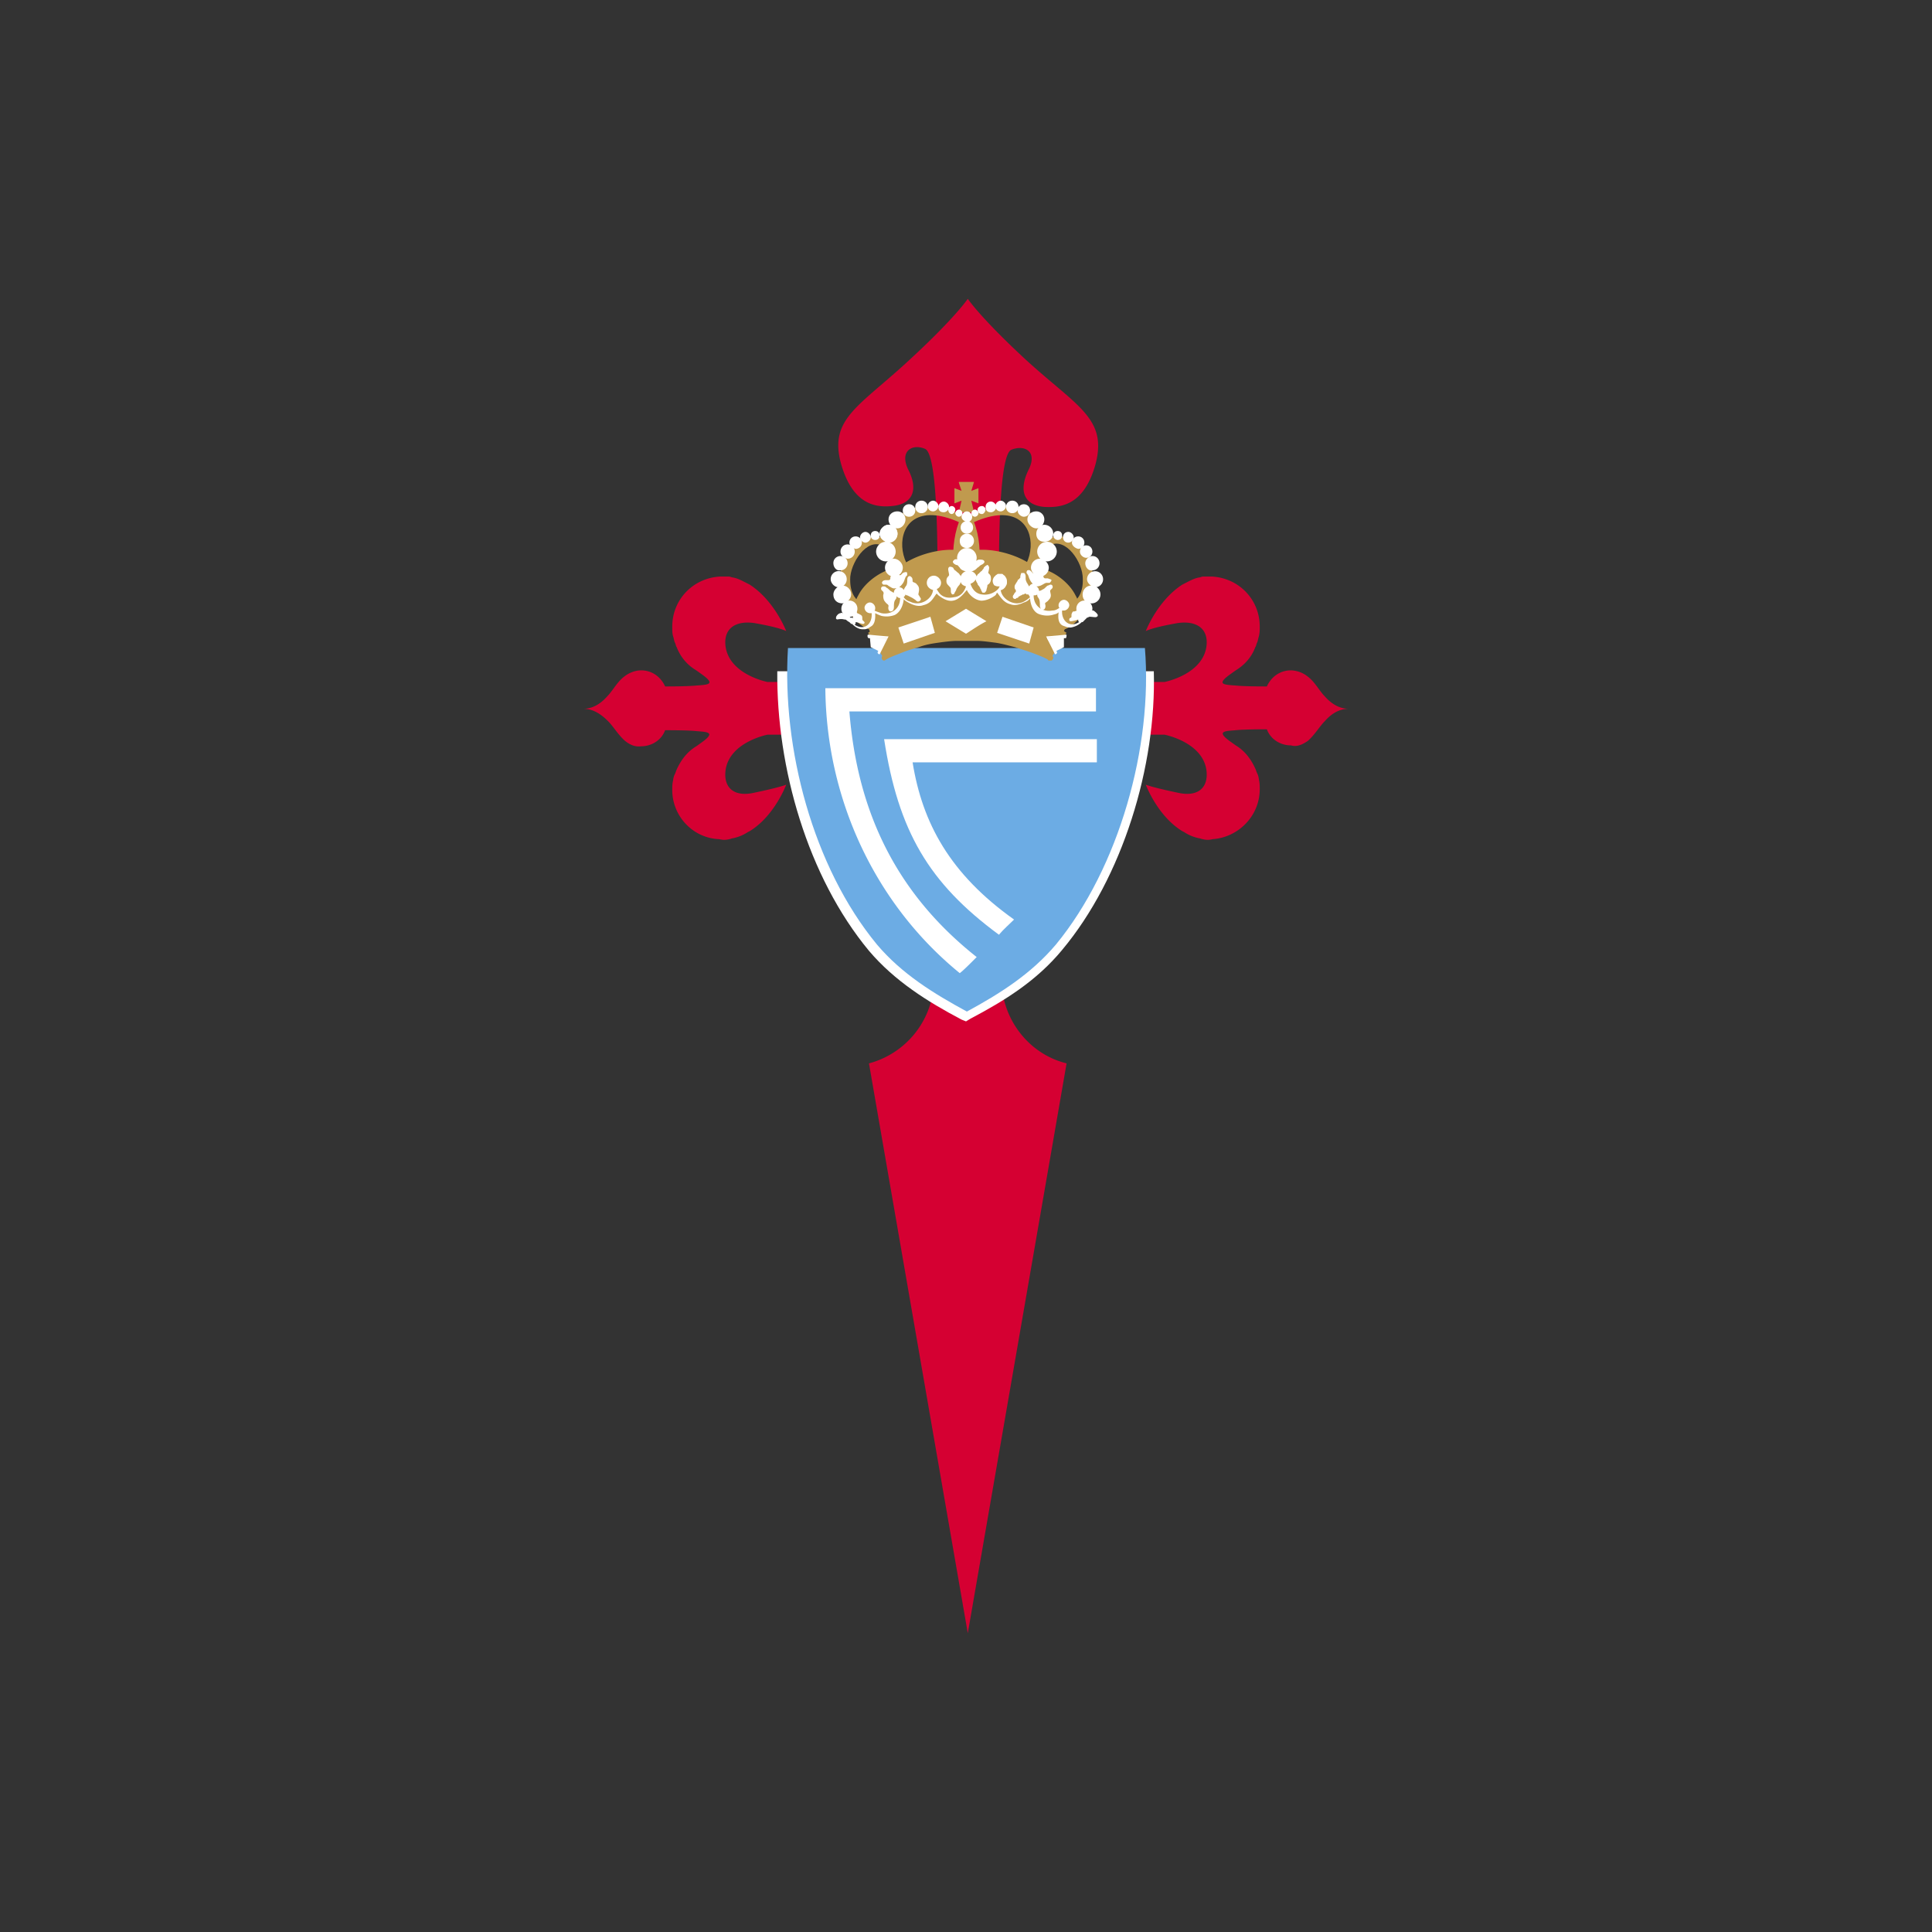 <?xml version="1.0" encoding="UTF-8" standalone="no"?>
<svg
   xmlns:dc="http://purl.org/dc/elements/1.1/"
   xmlns:cc="http://creativecommons.org/ns#"
   xmlns:rdf="http://www.w3.org/1999/02/22-rdf-syntax-ns#"
   xmlns:svg="http://www.w3.org/2000/svg"
   xmlns="http://www.w3.org/2000/svg"
   xmlns:sodipodi="http://sodipodi.sourceforge.net/DTD/sodipodi-0.dtd"
   xmlns:inkscape="http://www.inkscape.org/namespaces/inkscape"
   viewBox="0 0 700 700"
   version="1.1"
   id="svg91"
   sodipodi:docname="rc-celta-vigo.svg"
   width="700"
   height="700"
   style="fill:none"
   inkscape:export-filename="C:\Users\suitedoalex\sites\rc-celta-vigo-0.png"
   inkscape:export-xdpi="561.73712"
   inkscape:export-ydpi="561.73712"
   inkscape:version="0.92.0 r15299">
  <rect x="0" y="0" width="700" height="700" fill="#333333" stroke="none"/>
  <sodipodi:namedview
     pagecolor="#ffffff"
     bordercolor="#666666"
     borderopacity="1"
     objecttolerance="10"
     gridtolerance="10"
     guidetolerance="10"
     inkscape:pageopacity="0"
     inkscape:pageshadow="2"
     inkscape:window-width="1422"
     inkscape:window-height="808"
     id="namedview93"
     showgrid="false"
     inkscape:zoom="0.47683188"
     inkscape:cx="40.565478"
     inkscape:cy="297.49846"
     inkscape:window-x="0"
     inkscape:window-y="0"
     inkscape:window-maximized="0"
     inkscape:current-layer="svg91" />
  <g
     clip-path="url(#clip0)"
     id="g84"
     transform="translate(0,638)"
     inkscape:export-filename="C:\Users\suitedoalex\sites\rc-celta-vigo-4.png"
     inkscape:export-xdpi="138.44804"
     inkscape:export-ydpi="138.44804" />
  <defs
     id="defs89">
    <clipPath
       id="clip0">
      <path
         d="M 0,0.03 H 151.184 V 61.97 H 0 Z"
         id="path86"
         inkscape:connector-curvature="0"
         style="fill:#ffffff" />
    </clipPath>
  </defs>
  <path
     d="m 350.648,207.94 h -10.967 c 0,-19.42 -0.648,-43.695 -4.519,-45.311 -4.512,-1.944 -9.351,0.648 -6.127,7.439 3.872,7.446 1.616,12.621 -5.799,13.269 -6.127,0.648 -14.19,-0.648 -18.39,-14.885 -4.839,-16.829 6.455,-21.036 25.157,-38.512 16.126,-14.885 20.646,-21.676 20.646,-21.676 0,0 4.512,6.791 20.958,22.004 18.71,17.149 29.997,21.356 25.157,38.512 -4.192,14.237 -12.255,15.205 -18.382,14.885 -7.415,-0.648 -9.351,-5.831 -5.807,-13.269 3.551,-6.791 -1.288,-9.382 -6.127,-7.446 -3.872,1.624 -4.512,25.891 -4.512,45.311 h -11.287 v -0.328 z m 0,383.796 -35.804,-206.455 a 31.753,31.753 0 0 0 23.541,-29.13 h 24.509 c 0.648,13.917 10.327,25.891 23.549,29.122 z M 226.478,268.448 c -2.576,-2.264 -4.192,-5.175 -6.127,-7.119 -2.576,-2.591 -5.479,-4.527 -9.031,-4.527 3.551,0 6.447,-1.951 8.711,-4.527 1.936,-1.951 3.544,-5.183 6.127,-7.126 1.608,-1.296 3.864,-2.264 6.127,-2.264 3.872,0 7.095,2.264 8.703,5.823 1.936,0 7.743,0 11.287,-0.32 4.199,-0.328 7.103,-0.328 2.264,-3.887 l -2.264,-1.616 a 16.485,16.485 0 0 1 -7.095,-8.414 c -0.312,-0.328 -0.312,-0.968 -0.64,-1.616 -0.328,-0.648 -0.328,-1.296 -0.648,-2.264 -0.32,-0.976 -0.32,-2.264 -0.32,-3.567 0,-9.702 7.415,-17.469 17.094,-18.117 h 3.544 c 0.328,0 0.968,0.32 1.288,0.32 1.936,0.328 3.551,1.296 5.487,2.264 l 0.648,0.328 c 9.023,5.823 13.223,16.829 13.223,16.829 0,0 -2.264,-1.296 -11.615,-2.911 -7.095,-0.976 -11.287,2.264 -10.319,8.734 1.616,10.03 15.158,12.621 15.158,12.621 h 23.541 v 19.092 h -23.541 c 0,0 -13.543,2.591 -15.158,12.621 -0.968,6.791 3.224,10.03 10.319,8.414 9.351,-1.944 11.615,-2.911 11.615,-2.911 0,0 -4.199,11.318 -13.223,16.829 l -0.648,0.32 a 15.189,15.189 0 0 1 -5.487,2.264 c -0.312,0 -0.96,0.328 -1.288,0.328 a 6.58,6.58 0 0 1 -3.544,0 c -9.679,-0.328 -17.094,-8.414 -17.094,-17.797 0,-1.296 0,-2.264 0.32,-3.567 a 6.01,6.01 0 0 1 0.648,-2.264 c 0.32,-0.648 0.32,-0.968 0.64,-1.616 1.616,-3.559 3.872,-6.479 7.103,-8.414 l 2.256,-1.616 c 4.839,-3.559 1.608,-3.559 -2.264,-3.887 -3.224,-0.32 -9.351,-0.32 -11.287,-0.32 -1.288,3.559 -4.839,5.823 -8.703,5.823 -2.264,0.32 -4.192,-0.648 -5.807,-1.944 z m 247.364,0 c 2.576,-2.264 4.192,-5.175 6.127,-7.119 2.264,-2.591 5.159,-4.527 8.711,-4.527 -3.551,0 -6.447,-1.951 -8.711,-4.527 -1.936,-1.951 -3.544,-5.183 -6.127,-7.126 a 10.163,10.163 0 0 0 -6.127,-2.264 c -3.872,0 -7.095,2.264 -8.703,5.823 -1.936,0 -8.063,0 -11.295,-0.32 -4.192,-0.328 -7.095,-0.328 -2.256,-3.887 l 2.264,-1.616 c 3.224,-1.944 5.799,-4.855 7.095,-8.414 0.312,-0.328 0.312,-0.968 0.64,-1.616 0.32,-0.648 0.32,-1.296 0.648,-2.264 0.32,-1.296 0.32,-2.264 0.32,-3.567 0,-9.702 -7.415,-17.469 -17.094,-18.117 h -3.544 c -0.328,0 -0.968,0.32 -1.296,0.32 -1.928,0.328 -3.544,1.296 -5.479,2.264 l -0.648,0.328 c -9.031,5.823 -13.223,16.829 -13.223,16.829 0,0 2.264,-1.296 11.615,-2.911 7.095,-0.976 11.287,2.264 10.319,8.734 -1.616,10.03 -15.158,12.621 -15.158,12.621 h -23.541 v 19.092 h 23.541 c 0,0 13.543,2.591 15.158,12.621 0.968,6.791 -3.224,10.03 -10.319,8.414 -9.351,-1.944 -11.615,-2.911 -11.615,-2.911 0,0 4.192,11.318 13.223,16.829 l 0.648,0.32 c 1.936,1.296 3.872,1.944 5.479,2.264 0.328,0 0.968,0.328 1.296,0.328 a 6.635,6.635 0 0 0 3.544,0 c 9.351,-0.648 17.094,-8.414 17.094,-18.124 0,-1.296 0,-2.264 -0.32,-3.559 a 6.01,6.01 0 0 0 -0.648,-2.264 c -0.32,-0.648 -0.32,-0.976 -0.64,-1.624 -1.616,-3.559 -3.872,-6.471 -7.103,-8.414 l -2.256,-1.616 c -4.839,-3.559 -1.608,-3.559 2.264,-3.879 3.224,-0.328 9.351,-0.328 11.287,-0.328 1.288,3.559 4.839,5.823 8.703,5.823 2.264,0.648 4.192,-0.312 6.127,-1.616 z"
     id="path8"
     inkscape:connector-curvature="0"
     style="fill:#d50032;stroke-width:7.805"
     inkscape:export-filename="C:\Users\suitedoalex\sites\rc-celta-vigo-4.png"
     inkscape:export-xdpi="138.44804"
     inkscape:export-ydpi="138.44804" />
  <path
     d="m 384.836,344.177 c -9.359,11.318 -20.966,18.444 -33.22,24.915 L 350,370.068 l -1.616,-0.648 c -12.255,-6.479 -24.189,-13.917 -33.54,-24.923 -22.246,-26.851 -33.54,-66.339 -33.22,-101.292 h 136.424 c 0.968,34.305 -11.287,74.753 -33.22,100.972 z"
     id="path10"
     inkscape:connector-curvature="0"
     style="fill:#ffffff;stroke-width:7.805"
     inkscape:export-filename="C:\Users\suitedoalex\sites\rc-celta-vigo-4.png"
     inkscape:export-xdpi="138.44804"
     inkscape:export-ydpi="138.44804" />
  <path
     d="m 414.825,234.791 c 2.904,35.593 -9.351,79.616 -32.252,107.443 -9.031,10.678 -20.318,17.797 -32.252,24.275 -11.935,-6.479 -23.541,-13.597 -32.572,-24.275 -23.221,-28.154 -34.508,-71.194 -32.252,-107.443 z"
     id="path12"
     inkscape:connector-curvature="0"
     style="fill:#6cace4;stroke-width:7.805"
     inkscape:export-filename="C:\Users\suitedoalex\sites\rc-celta-vigo-4.png"
     inkscape:export-xdpi="138.44804"
     inkscape:export-ydpi="138.44804" />
  <path
     d="m 385.796,224.761 c -18.702,-7.446 -21.286,-9.054 -35.476,-9.054 -17.094,0 -18.702,1.616 -35.476,9.054 a 22.613,22.613 0 0 1 -5.152,-4.527 c 0,-1.296 0.312,-2.911 1.28,-4.527 2.576,-5.183 9.359,-9.718 14.518,-10.038 6.127,-4.855 16.126,-7.446 23.221,-6.151 0.64,0 1.288,0.328 1.608,0.328 0.648,0 0.968,-0.328 1.616,-0.328 7.095,-1.296 17.094,1.296 23.221,6.151 5.479,0.32 11.935,4.855 14.518,10.03 0.96,1.616 1.28,3.239 1.28,4.527 a 22.613,22.613 0 0 1 -5.152,4.535 z"
     id="path14"
     inkscape:connector-curvature="0"
     style="fill:#c09a4e;stroke-width:7.805"
     inkscape:export-filename="C:\Users\suitedoalex\sites\rc-celta-vigo-4.png"
     inkscape:export-xdpi="138.44804"
     inkscape:export-ydpi="138.44804" />
  <path
     d="m 350.32,187.224 c 18.062,-8.094 27.093,-1.624 28.709,7.766 22.246,-5.503 20.318,27.827 6.767,33.009 l -1.936,3.879 c -11.287,-2.264 -19.35,-3.231 -33.54,-3.231 -10.319,0 -25.477,0.648 -34.5,1.936 l -0.976,-2.584 c -13.87,-4.855 -15.798,-38.512 6.455,-33.017 1.936,-9.382 10.639,-15.845 29.021,-7.759 z m -34.188,32.362 c 9.031,0.32 8.391,-5.823 7.415,-10.678 -0.64,-3.567 -2.576,-4.855 -2.576,-10.358 -5.799,-4.855 -12.255,4.207 -12.895,10.358 -0.648,10.678 7.415,10.678 8.055,10.678 z m 31.284,-30.418 c -29.989,-13.269 -23.861,30.418 -2.576,20.06 1.288,-0.648 1.288,-1.944 0.968,-3.239 -0.968,-4.847 -0.32,-11.646 1.608,-16.821 z m 5.487,0 c 1.936,4.855 2.576,11.646 1.608,16.821 -0.312,1.296 -0.312,2.591 0.968,3.239 21.286,10.678 27.413,-33.329 -2.576,-20.06 z m 31.284,30.418 c 0.64,0 9.031,0 8.063,-11.006 -0.648,-6.151 -7.103,-14.885 -12.902,-10.358 0,5.503 -1.936,6.799 -2.576,10.358 -0.976,5.183 -1.616,11.326 7.415,11.006 z"
     id="path16"
     inkscape:connector-curvature="0"
     style="fill:#c09a4e;stroke-width:7.805"
     inkscape:export-filename="C:\Users\suitedoalex\sites\rc-celta-vigo-4.png"
     inkscape:export-xdpi="138.44804"
     inkscape:export-ydpi="138.44804" />
  <path
     d="m 386.444,229.296 -5.159,8.407 0.32,0.328 v 0.32 c 0,0.328 0,0.328 -0.32,0.648 0,0.328 -0.32,0.328 -0.648,0.328 h -0.32 c -0.32,0 -0.648,0 -0.648,-0.328 -1.608,-0.968 -3.544,-1.616 -5.152,-2.264 -2.591,-0.968 -4.839,-1.616 -6.783,-2.264 -2.576,-0.648 -4.839,-1.296 -7.095,-1.616 -2.576,-0.328 -4.839,-0.648 -6.767,-0.648 h -7.095 c -1.936,0 -4.519,0.32 -6.775,0.648 -2.264,0.32 -4.512,0.648 -7.095,1.616 -2.264,0.648 -4.512,1.296 -6.775,2.264 -1.608,0.648 -3.544,1.296 -5.152,2.264 -0.328,0.328 -0.648,0.328 -0.648,0.328 -0.328,0 -0.328,0 -0.648,-0.328 a 0.983,0.983 0 0 1 0,-1.296 l -5.159,-8.407 c 19.03,-13.269 52.57,-13.269 71.92,0 z M 347.416,174.923 v -0.312 h 5.487 l -0.968,3.231 2.576,-0.968 v 5.503 l -2.576,-0.968 0.968,4.199 h -5.487 l 0.968,-4.199 -2.576,0.968 v -5.503 l 2.576,0.968 -0.968,-2.911 z"
     id="path18"
     inkscape:connector-curvature="0"
     style="fill:#c09a4e;stroke-width:7.805"
     inkscape:export-filename="C:\Users\suitedoalex\sites\rc-celta-vigo-4.png"
     inkscape:export-xdpi="138.44804"
     inkscape:export-ydpi="138.44804" />
  <path
     d="m 360.327,212.139 a 2.474,2.474 0 0 1 -0.656,-1.616 c 0,-0.648 0.328,-1.296 0.648,-1.616 l 0.648,-0.648 c 0.32,0 0.32,-0.328 0.64,-0.328 h 1.296 c 0.32,0 0.32,0 0.64,0.328 0.328,0.32 0.648,0.32 0.648,0.648 a 2.474,2.474 0 0 1 0.648,1.616 v 0.648 c 0,0.648 -0.328,0.968 -0.648,1.616 l -0.648,0.648 c -0.32,0 -0.32,0.328 -0.64,0.328 h -0.328 c 0.328,3.231 4.839,6.143 8.391,4.207 0.64,-0.328 1.608,-0.976 2.256,-1.624 -0.32,-0.32 -0.32,-0.648 -0.648,-0.968 h -0.64 l -0.328,-0.328 c -0.32,0 -0.64,0.328 -0.64,0.328 h -0.328 c -0.32,0 -0.32,0.32 -0.64,0.32 -0.328,0 -0.328,0.328 -0.648,0.328 0,0 -0.32,0 -0.32,0.32 0,0 -0.328,0.328 -0.648,0.328 0,0 -0.32,0 -0.32,0.32 h -0.328 c -0.64,0 -0.96,-0.648 -0.64,-1.296 0.32,-0.32 0.32,-0.648 0.64,-0.968 l 0.328,-0.328 v -0.32 c 0,-0.32 0,-0.32 -0.328,-0.648 -0.312,-0.968 0,-1.616 0.328,-1.944 0,-0.32 0.32,-0.32 0.32,-0.648 0.32,-0.32 0.32,-0.32 0.32,-0.648 0.328,-0.32 0.648,-0.32 0.648,-0.64 0.32,0 0.32,-0.328 0.32,-0.328 0,-0.968 0.328,-1.296 0.328,-1.616 h 0.968 c 0.312,0 0.64,0.648 0.64,1.296 v 0.32 c 0,0.648 0,0.968 0.328,1.616 0,0.328 0.312,0.328 0.312,0.648 0.328,0.328 0.328,0.648 0.656,0.976 a 1.772,1.772 0 0 1 1.608,-0.976 v 0.328 a 5.675,5.675 0 0 1 -1.288,-1.624 c -0.32,-0.64 -0.32,-0.64 -0.648,-1.616 0,0 -0.32,-0.648 -0.64,-0.968 0,-0.328 0,-0.648 0.312,-0.976 0.328,0 0.656,-0.32 1.296,0.328 l 0.648,0.648 c 0.32,0.32 0.64,0 0.968,0 0.32,0 0.64,-0.328 0.968,-0.328 h 0.64 c 0,0 0.648,0 0.968,0.648 0.328,0.328 0.328,0.648 0.328,0.976 0,0.32 0.32,0.648 0.64,0.648 h 0.968 c 0.648,0.32 1.288,0.32 1.288,0.64 0,0.328 -0.312,0.648 -0.64,0.976 h -0.968 c -0.648,0 -0.968,0.32 -1.616,0.648 a 4.566,4.566 0 0 1 -1.936,0.648 h -0.312 a 1.78,1.78 0 0 1 0.96,1.616 c 0.648,0 0.968,-0.32 1.616,-0.648 0.64,-0.32 0.968,-0.968 1.608,-1.296 0.32,0 0.648,-0.32 0.968,-0.32 0.648,0 0.968,0.648 0.648,1.296 l -0.648,0.648 c -0.32,0.312 0,0.968 0,1.288 a 2.147,2.147 0 0 1 -0.64,2.264 c -0.648,0.976 -1.616,0.976 -1.296,1.624 0.328,1.296 -0.32,1.944 -0.64,1.944 -0.328,0 -1.296,0 -1.296,-1.624 0,-0.648 0,-1.616 -0.32,-2.264 -0.32,-0.648 -0.648,-0.648 -0.648,-1.616 -0.312,0.32 -0.64,0.32 -1.288,0.32 0,4.215 3.551,6.151 6.775,5.503 0.968,0 1.608,-0.32 2.576,-0.968 -0.32,-0.328 -0.32,-0.648 -0.32,-0.976 0,-0.968 0.968,-1.936 1.936,-1.936 0.968,0 1.936,0.968 1.936,1.936 0,0.976 -0.968,1.951 -1.936,1.951 h -0.648 c -0.32,3.551 2.576,6.463 6.127,4.199 -0.312,-0.32 -0.312,-0.648 -0.312,-0.968 -0.656,0.32 -2.264,0.648 -2.591,0.648 -0.64,0 -0.64,-0.328 -0.64,-0.648 0,-0.328 0.32,-0.648 0.64,-0.648 0.328,-0.328 0,-0.976 0.328,-1.624 0.32,-0.64 0.32,-0.64 0.968,-0.64 0.64,-0.328 0.64,0 0.64,-0.328 0.328,0 0.328,-0.648 0.328,-0.648 l 0.32,-0.32 h 0.648 c 0.32,0.32 0.32,0.648 0.32,0.968 v 1.944 c 0.32,0 0.32,-0.328 0.648,-0.328 h 0.32 c 0,-0.32 0.32,-1.288 0.32,-1.936 v -0.976 c 0.328,-0.32 0.648,0 0.968,0 0.328,0.328 0.968,1.296 1.296,1.296 h 0.96 c 0.648,0.32 1.616,1.296 1.616,1.616 0,0.648 0,0.328 -0.32,0.648 -0.328,0.328 -1.616,0 -2.576,0 -0.328,0 -0.648,0.328 -0.976,0.328 l -0.968,0.968 -0.64,0.648 h -0.328 a 7.345,7.345 0 0 1 -3.872,1.944 h -0.64 c -0.648,0 -1.288,-0.328 -2.264,-0.648 -2.256,-0.976 -1.608,-4.215 -1.608,-4.855 -0.648,0.648 -1.288,0.648 -2.264,0.968 a 8.274,8.274 0 0 1 -4.832,-0.32 c -2.576,-0.968 -3.224,-4.527 -3.224,-5.823 0,0.32 -0.968,1.288 -2.264,1.616 -1.288,0.648 -3.224,1.296 -4.839,0.648 -2.576,-0.648 -3.544,-2.591 -4.832,-4.215 -0.32,0.328 -0.32,0.656 -0.648,0.976 -1.288,0.976 -3.224,1.944 -5.152,1.944 -2.904,-0.32 -4.839,-2.911 -5.167,-3.879 -0.64,0.64 -2.576,3.559 -5.152,3.879 -1.944,0.328 -3.879,-0.968 -5.167,-1.944 l -0.648,-0.648 c -1.288,1.624 -1.928,3.559 -4.839,4.215 -1.608,0.64 -3.544,0 -4.839,-0.656 -1.28,-0.64 -2.248,-1.288 -2.248,-1.616 0,0.968 -0.648,4.527 -3.231,5.823 a 8.414,8.414 0 0 1 -4.839,0.328 15.712,15.712 0 0 1 -2.256,-0.976 c 0,0.648 0.328,3.887 -1.608,4.855 -0.968,0.648 -1.616,0.976 -2.264,0.976 h -0.64 c -1.616,0 -2.904,-0.976 -3.872,-1.951 h -0.32 l -0.648,-0.64 c -0.64,-0.32 -0.968,-0.648 -0.968,-0.648 -0.32,-0.32 -0.64,-0.32 -0.968,-0.32 -0.968,-0.328 -2.256,0 -2.576,0 -0.328,-0.328 -0.328,0 -0.328,-0.648 0,-0.648 0.968,-1.624 1.616,-1.624 0.648,-0.32 0.32,0 0.968,0 0.648,0 0.968,-0.968 1.288,-1.288 0.328,-0.328 0.648,-0.328 0.968,0 0.328,0.32 0,0 0,0.968 0,0.648 0,1.616 0.328,1.944 h 0.312 c 0.328,0 0.656,0 0.656,0.32 v -1.944 c 0,-0.32 0,-0.64 0.312,-0.968 0.328,-0.32 0.648,0 0.648,0 0,0 0.328,0 0.328,0.32 0,0.328 0.32,0.648 0.32,0.648 0.32,0.328 0.32,0 0.648,0.328 0.64,0.32 0.64,0.32 0.968,0.648 0.32,0.648 0,1.296 0.32,1.616 l 0.648,0.648 c 0,0.32 0,0.648 -0.648,0.648 -0.32,0 -1.936,-0.648 -2.576,-0.648 0,0.32 0,0.648 -0.328,0.968 3.551,2.264 6.447,-0.32 6.127,-4.207 h -0.64 a 2.084,2.084 0 0 1 -1.936,-1.936 c 0,-0.976 0.968,-1.951 1.936,-1.951 0.96,0 1.928,0.976 1.928,1.951 0,0.32 0,0.968 -0.312,0.968 0.64,0.32 1.608,0.648 2.576,0.968 3.224,0.648 6.767,-1.288 6.767,-5.495 -0.64,0 -0.968,-0.328 -1.288,-0.648 0,0.968 -0.32,0.968 -0.648,1.616 -0.312,0.648 -0.312,1.616 -0.312,2.264 0,1.616 -0.976,1.616 -1.296,1.616 -0.328,0 -0.968,-0.64 -0.648,-1.936 0,-0.648 -0.64,-0.648 -1.288,-1.616 -0.32,-0.328 -0.648,-0.976 -0.648,-2.264 0,-0.328 0.328,-0.656 0,-1.304 l -0.64,-0.64 c -0.328,-0.648 0,-1.296 0.64,-1.296 0.328,0 0.968,0 0.968,0.32 0.648,0.328 0.968,0.648 1.616,1.296 0.64,0.32 0.968,0.648 1.288,0.648 0,-0.648 0.32,-1.296 0.968,-1.616 h -0.32 c -0.968,0.32 -1.616,-0.328 -2.264,-0.648 -0.64,-0.328 -0.64,-0.648 -1.288,-0.648 h -0.968 c -0.32,-0.328 -0.64,-0.648 -0.32,-0.976 0,-0.32 0.648,-0.648 1.288,-0.648 h 0.968 c 0.648,0 0.648,-0.64 0.648,-0.64 0,-0.328 0,-0.648 0.32,-0.976 a 4.652,4.652 0 0 1 0.968,-0.648 h 0.648 c 0.32,0 0.64,0 0.968,0.328 0.32,0 0.64,0.32 0.968,0 l 0.64,-0.648 c 0.648,-0.328 0.968,-0.328 1.296,-0.328 0.312,0 0.312,0.648 0.312,0.976 0,0.32 -0.64,0.648 -0.64,0.968 -0.32,0.648 -0.32,0.968 -0.64,1.616 a 5.768,5.768 0 0 1 -1.296,1.624 l -0.32,0.32 c 0.648,0 1.288,0.328 1.616,0.976 a 6.931,6.931 0 0 1 0.968,-1.624 c 0.312,-0.648 0.312,-1.296 0.312,-1.944 0,-1.616 0.976,-1.616 1.296,-1.288 0.32,0.32 0.648,0.32 0.648,1.616 0,0.648 0.968,0.32 1.608,1.296 0.328,0.32 0.968,0.968 0.648,2.584 0,0.328 -0.32,0.976 0,1.296 0.32,0.328 0.32,0.648 0.648,0.976 0.32,0.64 -0.328,1.288 -0.968,1.288 -0.328,0 -0.648,-0.32 -0.968,-0.64 -0.968,-0.648 -0.968,-0.648 -1.616,-0.976 l -1.288,-0.648 c -0.32,0 -0.32,0 -0.648,-0.32 0,0.32 -0.32,0.648 -0.64,0.968 a 3.739,3.739 0 0 0 2.256,1.616 c 3.872,1.951 8.063,-0.968 8.383,-4.199 -1.288,-0.328 -2.264,-1.296 -2.264,-2.591 0,-1.296 0.976,-2.591 2.584,-2.591 1.296,0 2.584,1.296 2.584,2.591 a 2.435,2.435 0 0 1 -1.616,2.264 c 0.328,0.328 0.328,0.648 0.648,0.968 0.968,1.624 2.904,2.591 5.807,1.951 2.904,-0.328 3.872,-2.919 4.192,-3.887 -0.968,-0.328 -1.616,-0.648 -1.936,-1.624 a 2.459,2.459 0 0 1 -0.648,1.296 c -0.312,0.328 -0.968,1.296 -0.968,1.624 -0.312,0.64 -0.64,0.968 -0.64,1.288 -0.32,0.328 -0.648,0.328 -0.648,0.328 -0.32,0 -0.64,-0.648 -0.64,-0.976 0,-0.64 0,-1.616 -0.328,-1.616 -0.32,-0.648 -1.288,-0.968 -1.288,-2.264 0,-1.616 0.968,-1.616 0.968,-2.264 0,-0.328 -0.32,-1.624 -0.32,-1.951 0,-0.64 0.312,-0.96 0.64,-0.96 0.648,0 1.296,0.32 1.296,0.64 0.312,0.648 0.64,0.648 0.96,0.976 0.648,0.648 0.968,0.648 1.296,1.296 0.32,0.32 0.32,0.32 0.32,0.648 A 2.911,2.911 0 0 1 350,206.957 h -0.32 c -0.968,-0.312 -1.616,-0.64 -1.936,-1.288 -0.648,-0.648 -0.648,-0.968 -1.296,-0.968 -0.64,-0.328 -0.64,-0.328 -0.96,-0.648 -0.328,-0.328 -0.328,-0.648 0,-0.976 0.312,-0.32 0.64,-0.648 1.608,-0.32 0.648,0 0.648,0 0.968,0.32 0.648,0.328 0.648,0 0.968,0 0.32,-0.32 0.648,-0.968 0.968,-0.968 0.648,-0.328 0.968,-0.328 0.968,-0.328 0,0 0.32,0 0.968,0.328 0.64,0.32 0.64,0.968 0.968,0.968 0.32,0.328 0.32,0.328 0.968,0 0.64,-0.32 0.64,-0.32 0.968,-0.32 0.64,0 1.288,0 1.608,0.32 0.328,0.328 0.328,0.648 0,0.976 -0.32,0.32 -0.32,0.32 -0.968,0.648 -0.64,0.32 -0.64,0.64 -1.288,0.968 -0.648,0.648 -0.968,0.968 -1.936,1.296 h -0.32 a 2.911,2.911 0 0 1 1.936,1.944 c 0,-0.328 0.32,-0.648 0.32,-0.648 0,0 0,-0.328 0.32,-0.328 l 0.648,-0.648 0.32,-0.32 c 0,0 0.328,0 0.328,-0.328 0.32,-0.32 0.64,-0.648 0.64,-0.968 l 0.648,-0.648 c 0.32,0 0.32,-0.32 0.648,-0.32 0.312,0 0.64,0.64 0.64,0.968 0,0.648 -0.32,1.616 -0.32,1.944 l 0.32,0.32 c 0.32,0.328 0.648,0.648 0.648,1.624 v 0.32 a 2.474,2.474 0 0 1 -0.648,1.616 c -0.32,0.328 -0.64,0.328 -0.64,0.648 0,0.648 -0.328,1.296 -0.328,1.624 0,0.312 -0.32,0.64 -0.64,0.968 h -0.648 c 0,0 -0.32,0 -0.32,-0.328 0,0 -0.328,-0.32 -0.328,-0.64 0,-0.328 -0.32,-0.328 -0.32,-0.648 0,-0.328 -0.32,-0.328 -0.32,-0.648 -0.328,-0.328 -0.648,-0.648 -0.648,-0.976 -0.32,-0.648 -0.648,-0.968 -0.648,-1.616 a 3.31,3.31 0 0 1 -1.928,1.616 c 0.312,0.976 1.288,3.559 4.192,3.887 a 6.744,6.744 0 0 0 5.799,-1.944 c 0.328,-0.32 0.328,-0.648 0.648,-0.968 h -0.32 c -1.296,0 -1.296,-0.328 -1.616,-0.328 z"
     id="path20"
     inkscape:connector-curvature="0"
     style="fill:#ffffff;stroke-width:7.805"
     inkscape:export-filename="C:\Users\suitedoalex\sites\rc-celta-vigo-4.png"
     inkscape:export-xdpi="138.44804"
     inkscape:export-ydpi="138.44804" />
  <path
     d="m 320.651,205.669 c 0,-1.616 1.288,-3.239 3.224,-3.239 1.616,0 3.224,1.624 3.224,3.239 a 3.239,3.239 0 0 1 -3.224,3.239 3.239,3.239 0 0 1 -3.224,-3.239 z m 1.288,-17.477 c 0,-1.616 1.288,-2.911 3.224,-2.911 1.616,0 2.904,1.296 2.904,2.911 0,1.616 -1.288,3.239 -2.904,3.239 a 3.239,3.239 0 0 1 -3.224,-3.239 z"
     id="path22"
     inkscape:connector-curvature="0"
     style="fill:#ffffff;stroke-width:7.805"
     inkscape:export-filename="C:\Users\suitedoalex\sites\rc-celta-vigo-4.png"
     inkscape:export-xdpi="138.44804"
     inkscape:export-ydpi="138.44804" />
  <path
     d="m 327.099,184.961 c 0,-1.296 0.968,-2.264 2.264,-2.264 1.288,0 2.256,0.968 2.256,2.264 0,1.288 -0.968,2.264 -2.264,2.264 a 2.209,2.209 0 0 1 -2.256,-2.264 z"
     id="path24"
     inkscape:connector-curvature="0"
     style="fill:#ffffff;stroke-width:7.805"
     inkscape:export-filename="C:\Users\suitedoalex\sites\rc-celta-vigo-4.png"
     inkscape:export-xdpi="138.44804"
     inkscape:export-ydpi="138.44804" />
  <path
     d="m 331.618,183.665 c 0,-1.296 0.968,-2.264 2.256,-2.264 1.288,0 2.264,0.968 2.264,2.264 0,1.296 -0.976,2.264 -2.264,2.264 a 2.209,2.209 0 0 1 -2.264,-2.264 z"
     id="path26"
     inkscape:connector-curvature="0"
     style="fill:#ffffff;stroke-width:7.805"
     inkscape:export-filename="C:\Users\suitedoalex\sites\rc-celta-vigo-4.png"
     inkscape:export-xdpi="138.44804"
     inkscape:export-ydpi="138.44804" />
  <path
     d="m 336.13,183.337 c 0,-0.968 0.968,-1.936 1.936,-1.936 0.968,0 1.936,0.968 1.936,1.936 0,0.976 -0.968,1.951 -1.936,1.951 -0.968,0 -1.936,-0.656 -1.936,-1.951 z m 3.872,0.328 c 0,-0.976 0.968,-1.944 1.936,-1.944 0.968,0 1.936,0.968 1.936,1.944 0,0.968 -0.968,1.944 -1.936,1.944 -1.288,0 -1.936,-0.648 -1.936,-1.951 z"
     id="path28"
     inkscape:connector-curvature="0"
     style="fill:#ffffff;stroke-width:7.805"
     inkscape:export-filename="C:\Users\suitedoalex\sites\rc-celta-vigo-4.png"
     inkscape:export-xdpi="138.44804"
     inkscape:export-ydpi="138.44804" />
  <path
     d="m 343.545,184.633 c 0,-0.648 0.648,-1.296 1.296,-1.296 0.64,0 1.288,0.648 1.288,1.296 0,0.648 -0.64,1.616 -1.288,1.616 -0.648,0 -1.288,-0.64 -1.288,-1.616 z m 2.584,1.296 c 0,-0.648 0.648,-1.296 1.288,-1.296 0.648,0 1.296,0.648 1.296,1.296 0,0.648 -0.648,1.296 -1.296,1.296 -0.64,0 -1.288,-0.648 -1.288,-1.296 z"
     id="path30"
     inkscape:connector-curvature="0"
     style="fill:#ffffff;stroke-width:7.805"
     inkscape:export-filename="C:\Users\suitedoalex\sites\rc-celta-vigo-4.png"
     inkscape:export-xdpi="138.44804"
     inkscape:export-ydpi="138.44804" />
  <path
     d="m 348.384,187.224 c 0,-0.976 0.968,-1.944 1.936,-1.944 0.968,0 1.936,0.968 1.936,1.944 0,0.968 -0.64,1.944 -1.936,1.944 -0.968,-0.328 -1.936,-0.976 -1.936,-1.951 z"
     id="path32"
     inkscape:connector-curvature="0"
     style="fill:#ffffff;stroke-width:7.805"
     inkscape:export-filename="C:\Users\suitedoalex\sites\rc-celta-vigo-4.png"
     inkscape:export-xdpi="138.44804"
     inkscape:export-ydpi="138.44804" />
  <path
     d="m 348.064,191.104 c 0,-1.296 0.968,-2.264 2.264,-2.264 1.288,0 2.248,0.968 2.248,2.264 0,1.296 -0.96,2.264 -2.256,2.264 a 2.209,2.209 0 0 1 -2.256,-2.264 z"
     id="path34"
     inkscape:connector-curvature="0"
     style="fill:#ffffff;stroke-width:7.805"
     inkscape:export-filename="C:\Users\suitedoalex\sites\rc-celta-vigo-4.png"
     inkscape:export-xdpi="138.44804"
     inkscape:export-ydpi="138.44804" />
  <path
     d="m 347.744,195.959 c 0,-1.616 1.288,-2.591 2.576,-2.591 1.616,0 2.576,1.296 2.576,2.591 a 2.545,2.545 0 0 1 -2.576,2.591 c -1.608,0 -2.576,-0.968 -2.576,-2.591 z"
     id="path36"
     inkscape:connector-curvature="0"
     style="fill:#ffffff;stroke-width:7.805"
     inkscape:export-filename="C:\Users\suitedoalex\sites\rc-celta-vigo-4.png"
     inkscape:export-xdpi="138.44804"
     inkscape:export-ydpi="138.44804" />
  <path
     d="m 346.776,202.109 a 3.591,3.591 0 0 1 3.544,-3.559 3.591,3.591 0 0 1 3.551,3.559 3.591,3.591 0 0 1 -3.551,3.559 c -1.936,-0.32 -3.544,-1.616 -3.544,-3.559 z m -41.931,18.444 a 2.904,2.904 0 1 1 5.807,0 2.904,2.904 0 1 1 -5.807,0 z"
     id="path38"
     inkscape:connector-curvature="0"
     style="fill:#ffffff;stroke-width:7.805"
     inkscape:export-filename="C:\Users\suitedoalex\sites\rc-celta-vigo-4.png"
     inkscape:export-xdpi="138.44804"
     inkscape:export-ydpi="138.44804" />
  <path
     d="m 301.942,215.379 c 0,-1.616 1.616,-3.239 3.231,-3.239 1.608,0 3.224,1.296 3.224,3.239 0,1.616 -1.616,3.231 -3.224,3.231 -1.936,0 -3.224,-1.288 -3.224,-3.231 z"
     id="path40"
     inkscape:connector-curvature="0"
     style="fill:#ffffff;stroke-width:7.805"
     inkscape:export-filename="C:\Users\suitedoalex\sites\rc-celta-vigo-4.png"
     inkscape:export-xdpi="138.44804"
     inkscape:export-ydpi="138.44804" />
  <path
     d="m 300.974,209.876 a 2.904,2.904 0 1 1 5.807,0 2.888,2.888 0 0 1 -2.904,2.911 c -1.608,0 -2.904,-1.616 -2.904,-2.911 z m 0.968,-5.823 c 0,-1.624 1.296,-2.591 2.584,-2.591 1.616,0 2.576,1.296 2.576,2.591 a 2.545,2.545 0 0 1 -2.576,2.584 c -1.288,0.328 -2.576,-0.968 -2.576,-2.584 z"
     id="path42"
     inkscape:connector-curvature="0"
     style="fill:#ffffff;stroke-width:7.805"
     inkscape:export-filename="C:\Users\suitedoalex\sites\rc-celta-vigo-4.png"
     inkscape:export-xdpi="138.44804"
     inkscape:export-ydpi="138.44804" />
  <path
     d="m 304.525,199.846 c 0,-1.296 0.968,-2.591 2.576,-2.591 1.296,0 2.584,0.976 2.584,2.591 a 2.545,2.545 0 0 1 -2.576,2.584 c -1.616,-0.32 -2.584,-1.288 -2.584,-2.584 z"
     id="path44"
     inkscape:connector-curvature="0"
     style="fill:#ffffff;stroke-width:7.805"
     inkscape:export-filename="C:\Users\suitedoalex\sites\rc-celta-vigo-4.png"
     inkscape:export-xdpi="138.44804"
     inkscape:export-ydpi="138.44804" />
  <path
     d="m 307.749,196.606 c 0,-1.296 0.968,-2.264 2.264,-2.264 1.288,0 2.256,0.968 2.256,2.264 0,1.296 -0.968,2.264 -2.264,2.264 -1.288,-0.32 -2.256,-1.288 -2.256,-2.264 z"
     id="path46"
     inkscape:connector-curvature="0"
     style="fill:#ffffff;stroke-width:7.805"
     inkscape:export-filename="C:\Users\suitedoalex\sites\rc-celta-vigo-4.png"
     inkscape:export-xdpi="138.44804"
     inkscape:export-ydpi="138.44804" />
  <path
     d="m 311.62,194.671 c 0,-0.976 0.968,-1.951 1.936,-1.951 0.968,0 1.936,0.976 1.936,1.951 0,0.968 -0.968,1.936 -1.936,1.936 -0.968,0 -1.936,-0.968 -1.936,-1.944 z m 3.872,-0.648 c 0,-0.976 0.64,-1.624 1.608,-1.624 0.968,0 1.616,0.648 1.616,1.624 0,0.968 -0.648,1.616 -1.616,1.616 -0.96,0 -1.608,-0.648 -1.608,-1.616 z m 58.049,11.646 c 0,-1.616 1.288,-3.239 3.224,-3.239 1.616,0 3.224,1.624 3.224,3.239 a 3.239,3.239 0 0 1 -3.224,3.239 c -1.608,0 -3.224,-1.624 -3.224,-3.239 z m -1.288,-17.477 c 0,-1.616 1.288,-2.911 3.224,-2.911 1.616,0 2.904,1.296 2.904,2.911 0,1.616 -1.288,3.239 -2.904,3.239 -1.608,0 -3.224,-1.624 -3.224,-3.239 z"
     id="path48"
     inkscape:connector-curvature="0"
     style="fill:#ffffff;stroke-width:7.805"
     inkscape:export-filename="C:\Users\suitedoalex\sites\rc-celta-vigo-4.png"
     inkscape:export-xdpi="138.44804"
     inkscape:export-ydpi="138.44804" />
  <path
     d="m 368.702,184.961 c 0,-1.296 0.968,-2.264 2.264,-2.264 1.288,0 2.256,0.968 2.256,2.264 0,1.288 -0.968,2.264 -2.264,2.264 -0.96,0 -2.256,-0.976 -2.256,-2.264 z"
     id="path50"
     inkscape:connector-curvature="0"
     style="fill:#ffffff;stroke-width:7.805"
     inkscape:export-filename="C:\Users\suitedoalex\sites\rc-celta-vigo-4.png"
     inkscape:export-xdpi="138.44804"
     inkscape:export-ydpi="138.44804" />
  <path
     d="m 364.51,183.665 c 0,-1.296 0.968,-2.264 2.264,-2.264 1.288,0 2.256,0.968 2.256,2.264 0,1.296 -0.968,2.264 -2.264,2.264 a 2.209,2.209 0 0 1 -2.256,-2.264 z"
     id="path52"
     inkscape:connector-curvature="0"
     style="fill:#ffffff;stroke-width:7.805"
     inkscape:export-filename="C:\Users\suitedoalex\sites\rc-celta-vigo-4.png"
     inkscape:export-xdpi="138.44804"
     inkscape:export-ydpi="138.44804" />
  <path
     d="m 360.639,183.337 c 0,-0.968 0.968,-1.936 1.936,-1.936 0.968,0 1.936,0.968 1.936,1.936 0,0.976 -0.968,1.951 -1.936,1.951 -0.968,0 -1.928,-0.656 -1.928,-1.951 z"
     id="path54"
     inkscape:connector-curvature="0"
     style="fill:#ffffff;stroke-width:7.805"
     inkscape:export-filename="C:\Users\suitedoalex\sites\rc-celta-vigo-4.png"
     inkscape:export-xdpi="138.44804"
     inkscape:export-ydpi="138.44804" />
  <path
     d="m 357.095,183.665 c 0,-0.976 0.648,-1.944 1.936,-1.944 0.968,0 1.936,0.968 1.936,1.944 0,0.968 -0.968,1.944 -1.936,1.944 -1.288,0 -1.936,-0.648 -1.936,-1.951 z m -2.904,0.968 c 0,-0.648 0.648,-1.296 1.616,-1.296 0.64,0 1.288,0.648 1.288,1.296 0,0.648 -0.648,1.616 -1.288,1.616 -0.968,0 -1.616,-0.64 -1.616,-1.616 z"
     id="path56"
     inkscape:connector-curvature="0"
     style="fill:#ffffff;stroke-width:7.805"
     inkscape:export-filename="C:\Users\suitedoalex\sites\rc-celta-vigo-4.png"
     inkscape:export-xdpi="138.44804"
     inkscape:export-ydpi="138.44804" />
  <path
     d="m 351.936,185.929 c 0,-0.648 0.64,-1.296 1.288,-1.296 0.648,0 1.288,0.648 1.288,1.296 0,0.648 -0.64,1.296 -1.288,1.296 -0.64,0 -1.288,-0.648 -1.288,-1.296 z m 40.315,29.45 c 0,-1.616 1.288,-3.239 3.224,-3.239 a 3.239,3.239 0 0 1 0,6.479 c -1.936,0 -3.224,-1.296 -3.224,-3.239 z"
     id="path58"
     inkscape:connector-curvature="0"
     style="fill:#ffffff;stroke-width:7.805"
     inkscape:export-filename="C:\Users\suitedoalex\sites\rc-celta-vigo-4.png"
     inkscape:export-xdpi="138.44804"
     inkscape:export-ydpi="138.44804" />
  <path
     d="m 393.859,209.876 a 2.888,2.888 0 0 1 2.904,-2.911 2.888,2.888 0 0 1 2.904,2.911 2.888,2.888 0 0 1 -2.904,2.911 c -1.608,-0.32 -2.904,-1.616 -2.904,-2.911 z m -0.64,-5.823 c 0,-1.296 1.288,-2.591 2.576,-2.591 1.616,0 2.576,1.296 2.576,2.591 a 2.545,2.545 0 0 1 -2.576,2.584 c -1.288,0.328 -2.576,-0.968 -2.576,-2.584 z"
     id="path60"
     inkscape:connector-curvature="0"
     style="fill:#ffffff;stroke-width:7.805"
     inkscape:export-filename="C:\Users\suitedoalex\sites\rc-celta-vigo-4.png"
     inkscape:export-xdpi="138.44804"
     inkscape:export-ydpi="138.44804" />
  <path
     d="m 391.283,199.846 c 0,-1.296 0.968,-2.264 2.256,-2.264 1.288,0 2.264,0.968 2.264,2.264 0,1.296 -0.976,2.264 -2.264,2.264 -0.968,0 -2.264,-0.968 -2.264,-2.264 z"
     id="path62"
     inkscape:connector-curvature="0"
     style="fill:#ffffff;stroke-width:7.805"
     inkscape:export-filename="C:\Users\suitedoalex\sites\rc-celta-vigo-4.png"
     inkscape:export-xdpi="138.44804"
     inkscape:export-ydpi="138.44804" />
  <path
     d="m 388.38,196.606 c 0,-1.296 0.968,-2.264 2.264,-2.264 1.28,0 2.248,0.968 2.248,2.264 0,1.296 -0.968,2.264 -2.256,2.264 -1.288,-0.32 -2.264,-1.288 -2.264,-2.264 z"
     id="path64"
     inkscape:connector-curvature="0"
     style="fill:#ffffff;stroke-width:7.805"
     inkscape:export-filename="C:\Users\suitedoalex\sites\rc-celta-vigo-4.png"
     inkscape:export-xdpi="138.44804"
     inkscape:export-ydpi="138.44804" />
  <path
     d="m 385.148,194.671 c 0,-0.976 0.648,-1.951 1.936,-1.951 0.968,0 1.936,0.976 1.936,1.951 0,0.968 -0.96,1.936 -1.928,1.936 -1.296,0 -1.936,-0.968 -1.936,-1.944 z m -3.544,-0.648 c 0,-0.976 0.648,-1.624 1.616,-1.624 0.968,0 1.608,0.648 1.608,1.624 0,0.968 -0.64,1.616 -1.608,1.616 -0.648,0 -1.616,-0.648 -1.616,-1.616 z m -62.881,-0.648 c 0,-1.624 1.608,-3.239 3.216,-3.239 a 3.239,3.239 0 0 1 0,6.479 c -1.608,-0.328 -3.224,-1.624 -3.224,-3.239 z"
     id="path66"
     inkscape:connector-curvature="0"
     style="fill:#ffffff;stroke-width:7.805"
     inkscape:export-filename="C:\Users\suitedoalex\sites\rc-celta-vigo-4.png"
     inkscape:export-xdpi="138.44804"
     inkscape:export-ydpi="138.44804" />
  <path
     d="m 318.723,193.375 c 0,-1.624 1.608,-3.239 3.216,-3.239 a 3.239,3.239 0 0 1 0,6.479 c -1.608,-0.328 -3.224,-1.624 -3.224,-3.239 z"
     id="path68"
     inkscape:connector-curvature="0"
     style="fill:#ffffff;stroke-width:7.805"
     inkscape:export-filename="C:\Users\suitedoalex\sites\rc-celta-vigo-4.png"
     inkscape:export-xdpi="138.44804"
     inkscape:export-ydpi="138.44804" />
  <path
     d="m 317.428,199.846 a 3.591,3.591 0 0 1 3.544,-3.559 3.591,3.591 0 0 1 3.551,3.559 3.591,3.591 0 0 1 -3.551,3.559 3.591,3.591 0 0 1 -3.544,-3.559 z m 58.049,-6.471 c 0,-1.624 1.288,-3.239 2.904,-3.239 1.616,0 3.224,1.296 3.224,3.239 0,1.616 -1.288,2.911 -3.224,2.911 -1.936,0 -2.904,-1.296 -2.904,-2.911 z m 0.32,6.471 a 3.591,3.591 0 0 1 3.551,-3.559 3.591,3.591 0 0 1 3.544,3.559 3.591,3.591 0 0 1 -3.544,3.559 3.591,3.591 0 0 1 -3.551,-3.559 z M 350,229.616 342.585,225.089 350,220.562 l 7.415,4.527 c -2.576,1.288 -4.839,2.911 -7.415,4.527 z"
     id="path70"
     inkscape:connector-curvature="0"
     style="fill:#ffffff;stroke-width:7.805"
     inkscape:export-filename="C:\Users\suitedoalex\sites\rc-celta-vigo-4.png"
     inkscape:export-xdpi="138.44804"
     inkscape:export-ydpi="138.44804" />
  <path
     d="m 350,221.522 c 1.936,0.976 3.544,2.264 5.479,3.239 L 350,228 l -5.159,-3.239 5.152,-3.239 z m 24.509,5.831 -11.287,-3.887 -1.936,5.831 11.615,3.879 z"
     id="path72"
     inkscape:connector-curvature="0"
     style="fill:#ffffff;stroke-width:7.805"
     inkscape:export-filename="C:\Users\suitedoalex\sites\rc-celta-vigo-4.png"
     inkscape:export-xdpi="138.44804"
     inkscape:export-ydpi="138.44804" />
  <path
     d="m 373.541,228 -9.991,-3.239 -0.976,3.559 9.679,3.559 z m 11.935,2.911 v 3.559 l -3.224,1.616 -2.904,-4.855 z"
     id="path74"
     inkscape:connector-curvature="0"
     style="fill:#ffffff;stroke-width:7.805"
     inkscape:export-filename="C:\Users\suitedoalex\sites\rc-celta-vigo-4.png"
     inkscape:export-xdpi="138.44804"
     inkscape:export-ydpi="138.44804" />
  <path
     d="m 386.124,231.232 h -6.455 l 3.224,4.855 c 0.328,0.648 -0.312,0.976 -0.64,0.976 l -3.224,-6.479 c 0,0 0.64,0 7.415,-0.648 0,0 0,1.296 -0.32,1.296 z m -60.633,-3.879 11.607,-3.887 1.616,5.831 -11.287,3.879 z"
     id="path76"
     inkscape:connector-curvature="0"
     style="fill:#ffffff;stroke-width:7.805"
     inkscape:export-filename="C:\Users\suitedoalex\sites\rc-celta-vigo-4.png"
     inkscape:export-xdpi="138.44804"
     inkscape:export-ydpi="138.44804" />
  <path
     d="m 326.779,228 9.679,-3.239 1.288,3.559 -9.999,3.559 z m -11.607,2.911 0.312,3.559 3.231,1.616 2.576,-4.855 z"
     id="path78"
     inkscape:connector-curvature="0"
     style="fill:#ffffff;stroke-width:7.805"
     inkscape:export-filename="C:\Users\suitedoalex\sites\rc-celta-vigo-4.png"
     inkscape:export-xdpi="138.44804"
     inkscape:export-ydpi="138.44804" />
  <path
     d="m 314.844,231.232 h 6.455 l -3.231,4.855 c -0.312,0.648 0.328,0.976 0.648,0.976 l 3.224,-6.479 c 0,0 -0.64,0 -7.415,-0.648 -0.32,0 -0.32,1.296 0.32,1.296 z m 75.143,-10.678 a 2.904,2.904 0 1 1 5.807,0 2.888,2.888 0 0 1 -2.904,2.911 2.888,2.888 0 0 1 -2.904,-2.911 z m -82.239,37.217 c 2.904,36.569 17.094,66.019 46.123,88.99 -2.576,2.591 -4.839,4.855 -6.127,5.831 -30.964,-25.243 -48.378,-63.427 -48.706,-103.235 h 98.053 v 8.414 z"
     id="path80"
     inkscape:connector-curvature="0"
     style="fill:#ffffff;stroke-width:7.805"
     inkscape:export-filename="C:\Users\suitedoalex\sites\rc-celta-vigo-4.png"
     inkscape:export-xdpi="138.44804"
     inkscape:export-ydpi="138.44804" />
  <path
     d="m 397.403,267.808 h -77.071 c 5.152,33.329 16.126,52.094 41.603,70.866 1.608,-1.944 3.864,-3.887 5.479,-5.503 -23.221,-16.501 -33.22,-34.953 -36.764,-56.957 h 66.76 v -8.407 z"
     id="path82"
     inkscape:connector-curvature="0"
     style="fill:#ffffff;stroke-width:7.805"
     inkscape:export-filename="C:\Users\suitedoalex\sites\rc-celta-vigo-4.png"
     inkscape:export-xdpi="138.44804"
     inkscape:export-ydpi="138.44804" />
</svg>
